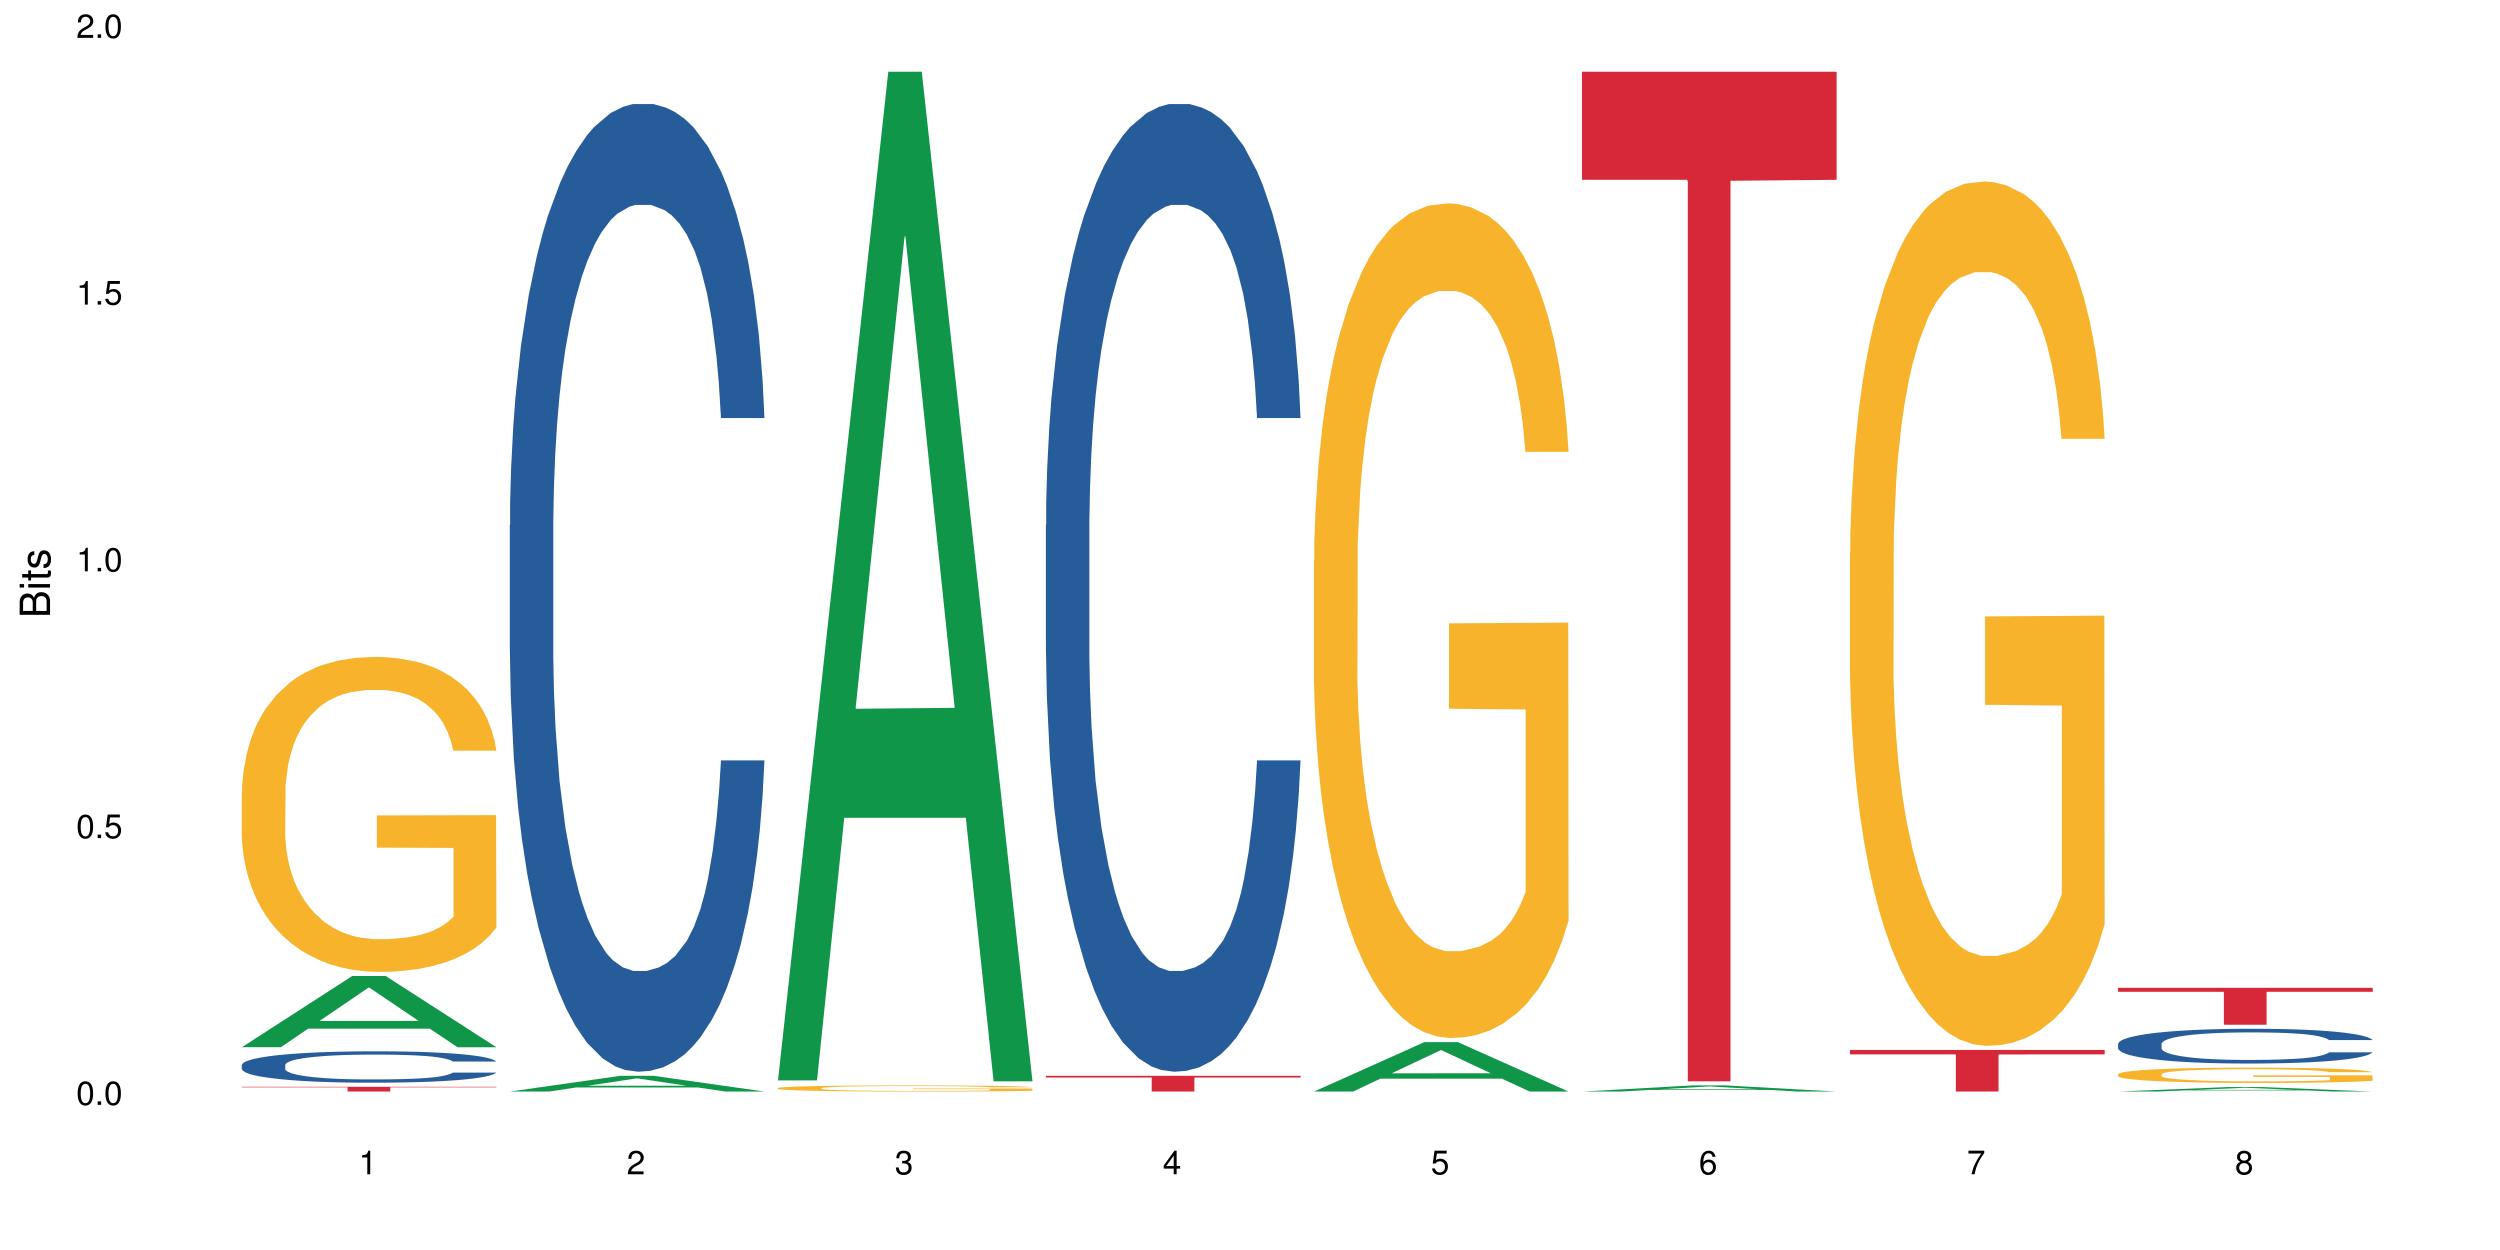 <?xml version="1.0" encoding="UTF-8"?>
<svg xmlns="http://www.w3.org/2000/svg" xmlns:xlink="http://www.w3.org/1999/xlink" width="720pt" height="360pt" viewBox="0 0 720 360" version="1.1">
<defs>
<g>
<symbol overflow="visible" id="glyph0-0">
<path style="stroke:none;" d=""/>
</symbol>
<symbol overflow="visible" id="glyph0-1">
<path style="stroke:none;" d="M 2.641 -6.797 C 2 -6.797 1.422 -6.531 1.078 -6.047 C 0.641 -5.453 0.406 -4.547 0.406 -3.297 C 0.406 -1 1.188 0.219 2.641 0.219 C 4.078 0.219 4.859 -1 4.859 -3.234 C 4.859 -4.562 4.656 -5.438 4.203 -6.047 C 3.844 -6.531 3.281 -6.797 2.641 -6.797 Z M 2.641 -6.047 C 3.547 -6.047 4 -5.125 4 -3.312 C 4 -1.375 3.562 -0.484 2.625 -0.484 C 1.734 -0.484 1.281 -1.422 1.281 -3.281 C 1.281 -5.141 1.734 -6.047 2.641 -6.047 Z M 2.641 -6.047 "/>
</symbol>
<symbol overflow="visible" id="glyph0-2">
<path style="stroke:none;" d="M 1.828 -1 L 0.828 -1 L 0.828 0 L 1.828 0 Z M 1.828 -1 "/>
</symbol>
<symbol overflow="visible" id="glyph0-3">
<path style="stroke:none;" d="M 4.562 -6.797 L 1.062 -6.797 L 0.547 -3.094 L 1.328 -3.094 C 1.719 -3.562 2.047 -3.734 2.578 -3.734 C 3.484 -3.734 4.062 -3.109 4.062 -2.094 C 4.062 -1.125 3.484 -0.531 2.578 -0.531 C 1.828 -0.531 1.375 -0.906 1.188 -1.672 L 0.328 -1.672 C 0.453 -1.109 0.547 -0.844 0.75 -0.594 C 1.125 -0.078 1.828 0.219 2.594 0.219 C 3.969 0.219 4.922 -0.781 4.922 -2.219 C 4.922 -3.562 4.031 -4.484 2.719 -4.484 C 2.25 -4.484 1.859 -4.359 1.469 -4.062 L 1.734 -5.969 L 4.562 -5.969 Z M 4.562 -6.797 "/>
</symbol>
<symbol overflow="visible" id="glyph0-4">
<path style="stroke:none;" d="M 2.484 -4.844 L 2.484 0 L 3.328 0 L 3.328 -6.797 L 2.766 -6.797 C 2.469 -5.75 2.281 -5.609 0.984 -5.453 L 0.984 -4.844 Z M 2.484 -4.844 "/>
</symbol>
<symbol overflow="visible" id="glyph0-5">
<path style="stroke:none;" d="M 4.859 -0.828 L 1.281 -0.828 C 1.359 -1.391 1.672 -1.75 2.5 -2.234 L 3.469 -2.75 C 4.406 -3.266 4.906 -3.969 4.906 -4.812 C 4.906 -5.375 4.672 -5.906 4.266 -6.266 C 3.859 -6.625 3.375 -6.797 2.719 -6.797 C 1.859 -6.797 1.219 -6.5 0.844 -5.922 C 0.609 -5.562 0.5 -5.125 0.484 -4.438 L 1.328 -4.438 C 1.359 -4.906 1.406 -5.188 1.531 -5.406 C 1.75 -5.812 2.188 -6.062 2.703 -6.062 C 3.469 -6.062 4.031 -5.516 4.031 -4.781 C 4.031 -4.25 3.719 -3.797 3.125 -3.438 L 2.234 -2.938 C 0.812 -2.141 0.406 -1.5 0.328 0 L 4.859 0 Z M 4.859 -0.828 "/>
</symbol>
<symbol overflow="visible" id="glyph0-6">
<path style="stroke:none;" d="M 2.125 -3.125 L 2.578 -3.125 C 3.516 -3.125 3.984 -2.703 3.984 -1.891 C 3.984 -1.031 3.469 -0.531 2.578 -0.531 C 1.656 -0.531 1.203 -0.984 1.156 -1.969 L 0.312 -1.969 C 0.344 -1.422 0.438 -1.078 0.609 -0.766 C 0.953 -0.109 1.625 0.219 2.547 0.219 C 3.953 0.219 4.859 -0.609 4.859 -1.906 C 4.859 -2.766 4.516 -3.25 3.703 -3.516 C 4.344 -3.766 4.656 -4.25 4.656 -4.938 C 4.656 -6.109 3.875 -6.797 2.578 -6.797 C 1.203 -6.797 0.484 -6.047 0.453 -4.609 L 1.297 -4.609 C 1.312 -5.016 1.344 -5.25 1.453 -5.453 C 1.641 -5.828 2.062 -6.062 2.594 -6.062 C 3.344 -6.062 3.797 -5.625 3.797 -4.906 C 3.797 -4.422 3.609 -4.141 3.25 -3.984 C 3.016 -3.891 2.719 -3.844 2.125 -3.844 Z M 2.125 -3.125 "/>
</symbol>
<symbol overflow="visible" id="glyph0-7">
<path style="stroke:none;" d="M 3.141 -1.625 L 3.141 0 L 3.984 0 L 3.984 -1.625 L 4.984 -1.625 L 4.984 -2.391 L 3.984 -2.391 L 3.984 -6.797 L 3.359 -6.797 L 0.266 -2.516 L 0.266 -1.625 Z M 3.141 -2.391 L 1 -2.391 L 3.141 -5.359 Z M 3.141 -2.391 "/>
</symbol>
<symbol overflow="visible" id="glyph0-8">
<path style="stroke:none;" d="M 4.781 -5.031 C 4.609 -6.141 3.891 -6.797 2.844 -6.797 C 2.094 -6.797 1.422 -6.438 1.031 -5.828 C 0.609 -5.172 0.406 -4.344 0.406 -3.094 C 0.406 -1.953 0.578 -1.234 0.984 -0.625 C 1.359 -0.078 1.953 0.219 2.703 0.219 C 3.984 0.219 4.922 -0.734 4.922 -2.078 C 4.922 -3.344 4.062 -4.234 2.844 -4.234 C 2.172 -4.234 1.641 -3.969 1.281 -3.469 C 1.281 -5.125 1.828 -6.047 2.797 -6.047 C 3.391 -6.047 3.797 -5.672 3.938 -5.031 Z M 2.734 -3.484 C 3.547 -3.484 4.062 -2.922 4.062 -2 C 4.062 -1.156 3.484 -0.531 2.703 -0.531 C 1.922 -0.531 1.328 -1.188 1.328 -2.047 C 1.328 -2.891 1.906 -3.484 2.734 -3.484 Z M 2.734 -3.484 "/>
</symbol>
<symbol overflow="visible" id="glyph0-9">
<path style="stroke:none;" d="M 4.984 -6.797 L 0.438 -6.797 L 0.438 -5.969 L 4.109 -5.969 C 2.5 -3.656 1.828 -2.234 1.328 0 L 2.219 0 C 2.594 -2.172 3.453 -4.047 4.984 -6.094 Z M 4.984 -6.797 "/>
</symbol>
<symbol overflow="visible" id="glyph0-10">
<path style="stroke:none;" d="M 3.75 -3.578 C 4.453 -4 4.688 -4.344 4.688 -4.984 C 4.688 -6.047 3.844 -6.797 2.641 -6.797 C 1.438 -6.797 0.594 -6.047 0.594 -4.984 C 0.594 -4.359 0.828 -4.016 1.516 -3.578 C 0.734 -3.203 0.359 -2.641 0.359 -1.891 C 0.359 -0.641 1.297 0.219 2.641 0.219 C 3.984 0.219 4.922 -0.641 4.922 -1.875 C 4.922 -2.641 4.531 -3.203 3.75 -3.578 Z M 2.641 -6.047 C 3.359 -6.047 3.812 -5.625 3.812 -4.969 C 3.812 -4.344 3.344 -3.922 2.641 -3.922 C 1.922 -3.922 1.453 -4.344 1.453 -4.984 C 1.453 -5.625 1.922 -6.047 2.641 -6.047 Z M 2.641 -3.203 C 3.484 -3.203 4.062 -2.672 4.062 -1.875 C 4.062 -1.062 3.484 -0.531 2.625 -0.531 C 1.797 -0.531 1.219 -1.078 1.219 -1.875 C 1.219 -2.672 1.797 -3.203 2.641 -3.203 Z M 2.641 -3.203 "/>
</symbol>
<symbol overflow="visible" id="glyph1-0">
<path style="stroke:none;" d=""/>
</symbol>
<symbol overflow="visible" id="glyph1-1">
<path style="stroke:none;" d="M 0 -0.953 L 0 -4.891 C 0 -5.719 -0.234 -6.344 -0.734 -6.797 C -1.188 -7.234 -1.812 -7.469 -2.5 -7.469 C -3.547 -7.469 -4.188 -7 -4.625 -5.875 C -4.984 -6.672 -5.641 -7.094 -6.531 -7.094 C -7.156 -7.094 -7.734 -6.859 -8.141 -6.391 C -8.562 -5.938 -8.75 -5.344 -8.75 -4.5 L -8.75 -0.953 Z M -4.984 -2.062 L -7.766 -2.062 L -7.766 -4.219 C -7.766 -4.844 -7.688 -5.203 -7.453 -5.5 C -7.219 -5.812 -6.859 -5.969 -6.375 -5.969 C -5.906 -5.969 -5.531 -5.812 -5.297 -5.5 C -5.062 -5.203 -4.984 -4.844 -4.984 -4.219 Z M -0.984 -2.062 L -4 -2.062 L -4 -4.781 C -4 -5.328 -3.859 -5.688 -3.578 -5.953 C -3.297 -6.219 -2.922 -6.359 -2.484 -6.359 C -2.062 -6.359 -1.688 -6.219 -1.406 -5.953 C -1.109 -5.688 -0.984 -5.328 -0.984 -4.781 Z M -0.984 -2.062 "/>
</symbol>
<symbol overflow="visible" id="glyph1-2">
<path style="stroke:none;" d="M -6.281 -1.797 L -6.281 -0.797 L 0 -0.797 L 0 -1.797 Z M -8.75 -1.797 L -8.75 -0.797 L -7.484 -0.797 L -7.484 -1.797 Z M -8.75 -1.797 "/>
</symbol>
<symbol overflow="visible" id="glyph1-3">
<path style="stroke:none;" d="M -6.281 -3.047 L -6.281 -2.016 L -8.016 -2.016 L -8.016 -1.016 L -6.281 -1.016 L -6.281 -0.172 L -5.469 -0.172 L -5.469 -1.016 L -0.719 -1.016 C -0.078 -1.016 0.281 -1.453 0.281 -2.234 C 0.281 -2.469 0.25 -2.719 0.188 -3.047 L -0.641 -3.047 C -0.609 -2.922 -0.594 -2.766 -0.594 -2.562 C -0.594 -2.141 -0.719 -2.016 -1.156 -2.016 L -5.469 -2.016 L -5.469 -3.047 Z M -6.281 -3.047 "/>
</symbol>
<symbol overflow="visible" id="glyph1-4">
<path style="stroke:none;" d="M -4.531 -5.25 C -5.766 -5.25 -6.469 -4.422 -6.469 -2.969 C -6.469 -1.516 -5.719 -0.562 -4.547 -0.562 C -3.562 -0.562 -3.094 -1.062 -2.734 -2.562 L -2.516 -3.484 C -2.344 -4.188 -2.094 -4.469 -1.625 -4.469 C -1.047 -4.469 -0.641 -3.875 -0.641 -3 C -0.641 -2.453 -0.797 -2 -1.062 -1.75 C -1.25 -1.594 -1.422 -1.531 -1.875 -1.469 L -1.875 -0.406 C -0.422 -0.453 0.281 -1.266 0.281 -2.922 C 0.281 -4.5 -0.5 -5.516 -1.719 -5.516 C -2.656 -5.516 -3.172 -4.984 -3.469 -3.734 L -3.703 -2.766 C -3.891 -1.953 -4.156 -1.609 -4.594 -1.609 C -5.172 -1.609 -5.547 -2.125 -5.547 -2.938 C -5.547 -3.75 -5.203 -4.172 -4.531 -4.203 Z M -4.531 -5.25 "/>
</symbol>
</g>
</defs>
<g id="surface79918">
<rect x="0" y="0" width="720" height="360" style="fill:rgb(100%,100%,100%);fill-opacity:1;stroke:none;"/>
<path style=" stroke:none;fill-rule:nonzero;fill:rgb(6.275%,58.824%,28.235%);fill-opacity:1;" d="M 69.629 301.59 L 69.707 301.57 L 101.441 281.09 L 111.078 281.09 L 142.965 301.605 L 131.762 301.605 L 123.77 296.25 L 88.746 296.25 L 80.91 301.59 L 69.629 301.59 L 92.117 294.035 L 120.559 294.016 L 106.375 284.441 L 106.219 284.422 L 106.062 284.48 L 92.039 294.016 L 92.117 294.035 Z M 69.629 301.59 "/>
<path style=" stroke:none;fill-rule:nonzero;fill:rgb(14.51%,36.078%,60%);fill-opacity:1;" d="M 69.629 306.715 L 69.719 306.707 L 69.719 306.512 L 69.988 306.195 L 70.613 305.801 L 71.238 305.527 L 72.848 305.039 L 75.086 304.57 L 77.41 304.207 L 79.109 303.992 L 80.629 303.828 L 84.117 303.52 L 86.355 303.363 L 88.77 303.223 L 91.719 303.082 L 93.867 303 L 98.695 302.871 L 102.273 302.812 L 105.047 302.785 L 111.039 302.785 L 114.613 302.82 L 117.207 302.859 L 120.07 302.926 L 122.484 303 L 126.688 303.184 L 130.445 303.414 L 132.145 303.547 L 134.828 303.801 L 136.883 304.051 L 138.316 304.266 L 139.926 304.57 L 141.355 304.941 L 142.43 305.363 L 142.965 305.719 L 130.445 305.719 L 129.82 305.387 L 129.102 305.133 L 127.762 304.793 L 126.422 304.555 L 124.543 304.312 L 122.844 304.156 L 120.516 304 L 118.461 303.902 L 116.312 303.828 L 114.258 303.777 L 110.32 303.727 L 105.762 303.727 L 104.062 303.746 L 100.574 303.809 L 98.695 303.867 L 96.012 303.984 L 94.133 304.09 L 91.898 304.258 L 90.379 304.398 L 88.5 304.609 L 87.16 304.801 L 85.637 305.074 L 84.742 305.281 L 83.938 305.512 L 83.223 305.785 L 82.688 306.074 L 82.328 306.379 L 82.148 306.676 L 82.148 307.953 L 82.328 308.25 L 82.777 308.598 L 83.938 309.102 L 85.637 309.539 L 87.605 309.887 L 89.484 310.133 L 90.559 310.25 L 91.988 310.383 L 94.223 310.547 L 97.445 310.711 L 99.32 310.777 L 102.184 310.844 L 105.137 310.875 L 109.07 310.875 L 112.559 310.844 L 114.883 310.801 L 117.297 310.738 L 120.605 310.598 L 122.664 310.465 L 124.453 310.309 L 125.793 310.152 L 126.688 310.02 L 128.031 309.762 L 129.102 309.48 L 129.906 309.191 L 130.445 308.914 L 142.965 308.914 L 142.43 309.242 L 141.625 309.562 L 140.82 309.805 L 139.566 310.094 L 138.137 310.348 L 136.078 310.637 L 134.379 310.828 L 132.145 311.035 L 130.086 311.191 L 127.852 311.332 L 124.543 311.496 L 122.395 311.578 L 120.07 311.652 L 117.297 311.719 L 113.809 311.777 L 110.055 311.809 L 106.566 311.816 L 102.809 311.801 L 100.035 311.77 L 96.371 311.695 L 91.809 311.547 L 88.5 311.391 L 85.906 311.23 L 83.672 311.066 L 81.168 310.844 L 77.945 310.48 L 75.98 310.199 L 74.637 309.969 L 73.117 309.648 L 72.043 309.359 L 70.793 308.895 L 69.898 308.309 L 69.629 307.855 Z M 69.629 306.715 "/>
<path style=" stroke:none;fill-rule:nonzero;fill:rgb(96.863%,70.196%,16.863%);fill-opacity:1;" d="M 69.629 228.047 L 69.719 227.965 L 69.719 226.309 L 70.078 222.578 L 70.973 217.441 L 72.133 213.219 L 73.387 209.902 L 74.191 208.164 L 75.531 205.68 L 76.695 203.855 L 79.645 200.129 L 83.402 196.648 L 85.461 195.156 L 87.785 193.75 L 91.094 192.176 L 92.613 191.594 L 97.266 190.27 L 102.543 189.441 L 108.355 189.191 L 111.039 189.273 L 114.703 189.605 L 119.711 190.516 L 122.574 191.348 L 124.809 192.176 L 127.137 193.25 L 129.996 194.906 L 132.68 196.898 L 134.828 198.887 L 136.973 201.371 L 138.762 204.02 L 140.281 206.922 L 141.625 210.402 L 142.43 213.301 L 142.965 216.199 L 130.535 216.199 L 129.82 213.301 L 129.016 211.062 L 127.672 208.328 L 126.332 206.34 L 124.988 204.766 L 122.484 202.613 L 120.34 201.289 L 117.656 200.129 L 115.062 199.383 L 112.109 198.887 L 110.32 198.719 L 105.582 198.719 L 101.289 199.301 L 98.785 199.961 L 96.996 200.625 L 94.492 201.867 L 92.973 202.863 L 92.078 203.523 L 89.395 206.094 L 87.605 208.414 L 86.621 209.988 L 85.371 212.473 L 84.477 214.707 L 83.492 218.023 L 82.953 220.508 L 82.238 226.141 L 82.148 241.055 L 82.418 244.203 L 82.953 247.598 L 83.672 250.582 L 84.742 253.73 L 85.816 256.133 L 87.695 259.363 L 89.305 261.516 L 90.559 262.926 L 92.973 265.164 L 93.957 265.906 L 96.281 267.398 L 98.695 268.559 L 101.648 269.555 L 103.883 270.051 L 107.461 270.465 L 112.02 270.465 L 117.387 269.969 L 120.785 269.305 L 123.109 268.641 L 124.633 268.062 L 126.508 267.152 L 127.852 266.324 L 129.102 265.41 L 130.625 264.004 L 130.625 244.203 L 108.535 244.121 L 108.535 234.84 L 142.875 234.758 L 142.965 267.152 L 141.086 269.387 L 138.762 271.543 L 136.527 273.199 L 134.199 274.605 L 130.891 276.18 L 128.207 277.176 L 124.094 278.336 L 120.34 279.082 L 116.402 279.578 L 112.914 279.828 L 108.801 279.91 L 105.137 279.742 L 101.199 279.246 L 98.07 278.582 L 95.207 277.754 L 92.344 276.68 L 88.77 274.938 L 86.441 273.531 L 84.027 271.789 L 81.613 269.719 L 79.469 267.48 L 78.035 265.742 L 76.605 263.754 L 75.086 261.27 L 73.652 258.453 L 72.582 255.883 L 71.598 252.984 L 70.883 250.25 L 70.164 246.523 L 69.809 243.539 L 69.629 240.973 Z M 69.629 228.047 "/>
<path style=" stroke:none;fill-rule:nonzero;fill:rgb(83.922%,15.686%,22.353%);fill-opacity:1;" d="M 69.629 312.996 L 142.965 312.996 L 142.965 313.145 L 112.402 313.145 L 112.402 314.371 L 100.105 314.371 L 100.105 313.148 L 99.926 313.145 L 69.629 313.145 Z M 69.629 312.996 "/>
<path style=" stroke:none;fill-rule:nonzero;fill:rgb(6.275%,58.824%,28.235%);fill-opacity:1;" d="M 146.824 314.367 L 146.902 314.363 L 178.637 309.84 L 188.273 309.84 L 220.16 314.371 L 208.957 314.371 L 200.965 313.188 L 165.941 313.188 L 158.109 314.367 L 146.824 314.367 L 169.312 312.699 L 197.754 312.695 L 183.57 310.578 L 183.414 310.574 L 183.258 310.586 L 169.234 312.695 L 169.312 312.699 Z M 146.824 314.367 "/>
<path style=" stroke:none;fill-rule:nonzero;fill:rgb(14.51%,36.078%,60%);fill-opacity:1;" d="M 146.824 151.234 L 146.914 150.98 L 146.914 144.867 L 147.184 135.188 L 147.809 122.961 L 148.434 114.555 L 150.043 99.523 L 152.281 85.004 L 154.605 73.797 L 156.305 67.172 L 157.824 62.078 L 161.312 52.652 L 163.551 47.812 L 165.965 43.48 L 168.914 39.152 L 171.062 36.605 L 175.891 32.527 L 179.469 30.746 L 182.242 29.98 L 188.234 29.98 L 191.812 31 L 194.406 32.273 L 197.266 34.312 L 199.68 36.605 L 203.883 42.207 L 207.641 49.34 L 209.34 53.418 L 212.023 61.312 L 214.078 68.957 L 215.512 75.578 L 217.121 85.004 L 218.551 96.465 L 219.625 109.457 L 220.16 120.41 L 207.641 120.41 L 207.016 110.223 L 206.301 102.324 L 204.957 91.883 L 203.617 84.496 L 201.738 77.105 L 200.039 72.266 L 197.715 67.426 L 195.656 64.371 L 193.512 62.078 L 191.453 60.551 L 187.52 59.02 L 182.957 59.02 L 181.258 59.531 L 177.77 61.566 L 175.891 63.352 L 173.207 66.918 L 171.332 70.23 L 169.094 75.324 L 167.574 79.656 L 165.695 86.277 L 164.355 92.137 L 162.836 100.543 L 161.941 106.91 L 161.137 114.043 L 160.418 122.449 L 159.883 131.363 L 159.523 140.789 L 159.348 149.961 L 159.348 189.445 L 159.523 198.613 L 159.973 209.312 L 161.137 224.852 L 162.836 238.352 L 164.801 249.051 L 166.68 256.695 L 167.754 260.262 L 169.184 264.336 L 171.418 269.43 L 174.641 274.523 L 176.516 276.562 L 179.379 278.602 L 182.332 279.621 L 186.266 279.621 L 189.754 278.602 L 192.078 277.328 L 194.492 275.289 L 197.805 270.957 L 199.859 266.883 L 201.648 262.043 L 202.988 257.203 L 203.883 253.129 L 205.227 245.23 L 206.301 236.57 L 207.105 227.652 L 207.641 218.992 L 220.16 218.992 L 219.625 229.184 L 218.82 239.117 L 218.016 246.504 L 216.762 255.422 L 215.332 263.316 L 213.273 272.234 L 211.574 278.09 L 209.34 284.461 L 207.281 289.301 L 205.047 293.629 L 201.738 298.727 L 199.59 301.273 L 197.266 303.566 L 194.492 305.602 L 191.004 307.387 L 187.25 308.406 L 183.762 308.66 L 180.004 308.148 L 177.234 307.133 L 173.566 304.84 L 169.004 300.254 L 165.695 295.414 L 163.102 290.574 L 160.867 285.48 L 158.363 278.602 L 155.145 267.391 L 153.176 258.73 L 151.832 251.598 L 150.312 241.664 L 149.238 232.75 L 147.988 218.484 L 147.094 200.398 L 146.824 186.387 Z M 146.824 151.234 "/>
<path style=" stroke:none;fill-rule:nonzero;fill:rgb(6.275%,58.824%,28.235%);fill-opacity:1;" d="M 224.02 311.148 L 224.098 310.875 L 255.832 20.664 L 265.469 20.664 L 297.355 311.422 L 286.152 311.422 L 278.16 235.523 L 243.141 235.523 L 235.305 311.148 L 224.02 311.148 L 246.508 204.129 L 274.949 203.855 L 260.77 68.168 L 260.609 67.895 L 260.453 68.715 L 246.43 203.855 L 246.508 204.129 Z M 224.02 311.148 "/>
<path style=" stroke:none;fill-rule:nonzero;fill:rgb(96.863%,70.196%,16.863%);fill-opacity:1;" d="M 224.02 313.359 L 224.109 313.359 L 224.109 313.324 L 224.469 313.254 L 225.363 313.152 L 226.523 313.07 L 227.777 313.004 L 228.582 312.973 L 229.926 312.922 L 231.086 312.887 L 234.039 312.816 L 237.793 312.746 L 239.852 312.719 L 242.176 312.691 L 245.484 312.66 L 247.004 312.648 L 251.656 312.621 L 256.934 312.605 L 262.746 312.602 L 265.43 312.602 L 269.098 312.609 L 274.105 312.629 L 276.965 312.645 L 279.203 312.66 L 281.527 312.68 L 284.391 312.711 L 287.074 312.75 L 289.219 312.789 L 291.367 312.84 L 293.152 312.891 L 294.676 312.945 L 296.016 313.016 L 296.82 313.07 L 297.355 313.129 L 284.926 313.129 L 284.211 313.07 L 283.406 313.027 L 282.062 312.973 L 280.723 312.938 L 279.383 312.906 L 276.875 312.863 L 274.73 312.836 L 272.047 312.816 L 269.453 312.801 L 266.504 312.789 L 259.973 312.789 L 255.68 312.797 L 253.176 312.812 L 251.387 312.824 L 248.883 312.848 L 247.363 312.867 L 243.785 312.93 L 241.996 312.977 L 241.016 313.008 L 239.762 313.055 L 238.867 313.098 L 237.883 313.164 L 237.348 313.211 L 236.633 313.32 L 236.543 313.613 L 236.809 313.676 L 237.348 313.742 L 238.062 313.797 L 239.137 313.859 L 240.207 313.906 L 242.086 313.969 L 243.695 314.012 L 244.949 314.039 L 247.363 314.082 L 248.348 314.098 L 250.672 314.125 L 253.086 314.148 L 256.039 314.168 L 258.273 314.18 L 261.852 314.188 L 266.414 314.188 L 271.777 314.176 L 275.176 314.164 L 277.504 314.152 L 279.023 314.141 L 280.902 314.121 L 282.242 314.105 L 283.496 314.086 L 285.016 314.059 L 285.016 313.676 L 262.926 313.672 L 262.926 313.492 L 297.27 313.488 L 297.355 314.121 L 295.48 314.164 L 293.152 314.207 L 290.918 314.238 L 288.594 314.266 L 285.285 314.297 L 282.602 314.316 L 278.488 314.34 L 274.73 314.355 L 270.797 314.363 L 267.309 314.367 L 263.195 314.371 L 259.527 314.367 L 255.59 314.359 L 252.461 314.344 L 249.598 314.328 L 246.738 314.309 L 243.16 314.273 L 240.836 314.246 L 238.422 314.211 L 236.004 314.172 L 233.859 314.129 L 232.43 314.094 L 230.996 314.055 L 229.477 314.008 L 228.047 313.953 L 226.973 313.902 L 225.988 313.844 L 225.273 313.793 L 224.559 313.719 L 224.199 313.66 L 224.02 313.609 Z M 224.02 313.359 "/>
<path style=" stroke:none;fill-rule:nonzero;fill:rgb(14.51%,36.078%,60%);fill-opacity:1;" d="M 301.219 151.234 L 301.305 150.98 L 301.305 144.867 L 301.574 135.188 L 302.199 122.961 L 302.828 114.555 L 304.438 99.523 L 306.672 85.004 L 308.996 73.797 L 310.695 67.172 L 312.219 62.078 L 315.707 52.652 L 317.941 47.812 L 320.355 43.48 L 323.309 39.152 L 325.453 36.605 L 330.285 32.527 L 333.859 30.746 L 336.633 29.98 L 342.625 29.98 L 346.203 31 L 348.797 32.273 L 351.656 34.312 L 354.074 36.605 L 358.277 42.207 L 362.031 49.34 L 363.73 53.418 L 366.414 61.312 L 368.473 68.957 L 369.902 75.578 L 371.512 85.004 L 372.945 96.465 L 374.016 109.457 L 374.555 120.41 L 362.031 120.41 L 361.406 110.223 L 360.691 102.324 L 359.348 91.883 L 358.008 84.496 L 356.129 77.105 L 354.43 72.266 L 352.105 67.426 L 350.047 64.371 L 347.902 62.078 L 345.844 60.551 L 341.91 59.02 L 337.348 59.02 L 335.648 59.531 L 332.16 61.566 L 330.285 63.352 L 327.602 66.918 L 325.723 70.23 L 323.484 75.324 L 321.965 79.656 L 320.086 86.277 L 318.746 92.137 L 317.227 100.543 L 316.332 106.91 L 315.527 114.043 L 314.812 122.449 L 314.273 131.363 L 313.918 140.789 L 313.738 149.961 L 313.738 189.445 L 313.918 198.613 L 314.363 209.312 L 315.527 224.852 L 317.227 238.352 L 319.195 249.051 L 321.07 256.695 L 322.145 260.262 L 323.574 264.336 L 325.812 269.43 L 329.031 274.523 L 330.91 276.562 L 333.77 278.602 L 336.723 279.621 L 340.656 279.621 L 344.145 278.602 L 346.473 277.328 L 348.887 275.289 L 352.195 270.957 L 354.25 266.883 L 356.039 262.043 L 357.383 257.203 L 358.277 253.129 L 359.617 245.23 L 360.691 236.57 L 361.496 227.652 L 362.031 218.992 L 374.555 218.992 L 374.016 229.184 L 373.211 239.117 L 372.406 246.504 L 371.156 255.422 L 369.723 263.316 L 367.668 272.234 L 365.969 278.09 L 363.73 284.461 L 361.676 289.301 L 359.438 293.629 L 356.129 298.727 L 353.984 301.273 L 351.656 303.566 L 348.887 305.602 L 345.398 307.387 L 341.641 308.406 L 338.152 308.66 L 334.398 308.148 L 331.625 307.133 L 327.957 304.84 L 323.398 300.254 L 320.086 295.414 L 317.496 290.574 L 315.258 285.48 L 312.754 278.602 L 309.535 267.391 L 307.566 258.73 L 306.227 251.598 L 304.707 241.664 L 303.633 232.75 L 302.379 218.484 L 301.484 200.398 L 301.219 186.387 Z M 301.219 151.234 "/>
<path style=" stroke:none;fill-rule:nonzero;fill:rgb(83.922%,15.686%,22.353%);fill-opacity:1;" d="M 301.219 309.84 L 374.555 309.84 L 374.555 310.324 L 343.988 310.328 L 343.988 314.371 L 331.691 314.371 L 331.691 310.332 L 331.516 310.324 L 301.219 310.324 Z M 301.219 309.84 "/>
<path style=" stroke:none;fill-rule:nonzero;fill:rgb(6.275%,58.824%,28.235%);fill-opacity:1;" d="M 378.414 314.355 L 378.492 314.344 L 410.223 300.133 L 419.859 300.133 L 451.75 314.371 L 440.547 314.371 L 432.555 310.652 L 397.531 310.652 L 389.695 314.355 L 378.414 314.355 L 400.898 309.117 L 429.34 309.102 L 415.16 302.457 L 415.004 302.445 L 414.848 302.484 L 400.82 309.102 L 400.898 309.117 Z M 378.414 314.355 "/>
<path style=" stroke:none;fill-rule:nonzero;fill:rgb(96.863%,70.196%,16.863%);fill-opacity:1;" d="M 378.414 161.523 L 378.504 161.305 L 378.504 156.914 L 378.859 147.035 L 379.754 133.422 L 380.918 122.227 L 382.168 113.445 L 382.973 108.836 L 384.316 102.25 L 385.477 97.418 L 388.43 87.539 L 392.188 78.32 L 394.242 74.367 L 396.566 70.637 L 399.879 66.465 L 401.398 64.926 L 406.047 61.414 L 411.324 59.219 L 417.137 58.562 L 419.82 58.781 L 423.488 59.66 L 428.496 62.074 L 431.359 64.27 L 433.594 66.465 L 435.918 69.316 L 438.781 73.711 L 441.465 78.977 L 443.609 84.246 L 445.758 90.832 L 447.547 97.859 L 449.066 105.543 L 450.406 114.762 L 451.211 122.445 L 451.75 130.129 L 439.316 130.129 L 438.602 122.445 L 437.797 116.52 L 436.457 109.273 L 435.113 104.004 L 433.773 99.832 L 431.27 94.125 L 429.121 90.613 L 426.438 87.539 L 423.848 85.562 L 420.895 84.246 L 419.105 83.809 L 414.367 83.809 L 410.074 85.344 L 407.57 87.102 L 405.781 88.855 L 403.277 92.148 L 401.754 94.785 L 400.859 96.539 L 398.18 103.348 L 396.391 109.492 L 395.406 113.664 L 394.152 120.25 L 393.258 126.18 L 392.277 134.961 L 391.738 141.547 L 391.023 156.473 L 390.934 195.988 L 391.203 204.332 L 391.738 213.332 L 392.453 221.234 L 393.527 229.578 L 394.602 235.945 L 396.48 244.508 L 398.09 250.215 L 399.34 253.945 L 401.754 259.875 L 402.738 261.852 L 405.066 265.801 L 407.48 268.875 L 410.43 271.508 L 412.668 272.828 L 416.242 273.926 L 420.805 273.926 L 426.172 272.605 L 429.57 270.852 L 431.895 269.094 L 433.414 267.559 L 435.293 265.145 L 436.637 262.949 L 437.887 260.531 L 439.406 256.801 L 439.406 204.332 L 417.316 204.113 L 417.316 179.523 L 451.66 179.305 L 451.75 265.145 L 449.871 271.07 L 447.547 276.777 L 445.309 281.168 L 442.984 284.902 L 439.676 289.07 L 436.992 291.707 L 432.879 294.781 L 429.121 296.758 L 425.188 298.074 L 421.699 298.73 L 417.586 298.953 L 413.918 298.512 L 409.984 297.195 L 406.852 295.438 L 403.992 293.242 L 401.129 290.391 L 397.551 285.777 L 395.227 282.047 L 392.812 277.438 L 390.398 271.949 L 388.25 266.02 L 386.82 261.41 L 385.391 256.141 L 383.867 249.555 L 382.438 242.094 L 381.363 235.285 L 380.379 227.602 L 379.664 220.359 L 378.949 210.48 L 378.594 202.574 L 378.414 195.77 Z M 378.414 161.523 "/>
<path style=" stroke:none;fill-rule:nonzero;fill:rgb(6.275%,58.824%,28.235%);fill-opacity:1;" d="M 455.609 314.367 L 455.688 314.367 L 487.418 312.602 L 497.055 312.602 L 528.945 314.371 L 517.742 314.371 L 509.75 313.91 L 474.727 313.91 L 466.891 314.367 L 455.609 314.367 L 478.094 313.719 L 506.535 313.715 L 492.355 312.891 L 492.199 312.891 L 492.043 312.895 L 478.016 313.715 L 478.094 313.719 Z M 455.609 314.367 "/>
<path style=" stroke:none;fill-rule:nonzero;fill:rgb(83.922%,15.686%,22.353%);fill-opacity:1;" d="M 455.609 20.664 L 528.945 20.664 L 528.945 51.785 L 498.383 52.059 L 498.383 311.422 L 486.086 311.422 L 486.086 52.332 L 485.906 51.785 L 455.609 51.785 Z M 455.609 20.664 "/>
<path style=" stroke:none;fill-rule:nonzero;fill:rgb(96.863%,70.196%,16.863%);fill-opacity:1;" d="M 532.805 158.883 L 532.895 158.656 L 532.895 154.109 L 533.254 143.879 L 534.145 129.781 L 535.309 118.188 L 536.562 109.094 L 537.367 104.316 L 538.707 97.496 L 539.871 92.496 L 542.82 82.266 L 546.578 72.715 L 548.637 68.625 L 550.961 64.758 L 554.27 60.438 L 555.789 58.848 L 560.441 55.211 L 565.715 52.938 L 571.531 52.254 L 574.215 52.48 L 577.879 53.391 L 582.887 55.891 L 585.75 58.164 L 587.984 60.438 L 590.312 63.395 L 593.172 67.941 L 595.855 73.398 L 598.004 78.855 L 600.148 85.676 L 601.938 92.949 L 603.457 100.906 L 604.801 110.457 L 605.605 118.414 L 606.141 126.371 L 593.711 126.371 L 592.996 118.414 L 592.188 112.273 L 590.848 104.773 L 589.508 99.316 L 588.164 94.996 L 585.66 89.086 L 583.516 85.449 L 580.832 82.266 L 578.238 80.219 L 575.285 78.855 L 573.496 78.398 L 568.758 78.398 L 564.465 79.992 L 561.961 81.809 L 560.172 83.629 L 557.668 87.039 L 556.148 89.766 L 555.254 91.586 L 552.57 98.633 L 550.781 105 L 549.797 109.32 L 548.547 116.141 L 547.652 122.277 L 546.668 131.371 L 546.129 138.195 L 545.414 153.652 L 545.324 194.578 L 545.594 203.215 L 546.129 212.539 L 546.848 220.723 L 547.918 229.363 L 548.992 235.957 L 550.871 244.82 L 552.48 250.734 L 553.734 254.598 L 556.148 260.738 L 557.133 262.781 L 559.457 266.875 L 561.871 270.059 L 564.824 272.785 L 567.059 274.152 L 570.637 275.289 L 575.195 275.289 L 580.562 273.922 L 583.961 272.105 L 586.285 270.285 L 587.809 268.695 L 589.684 266.195 L 591.027 263.922 L 592.277 261.418 L 593.801 257.555 L 593.801 203.215 L 571.707 202.988 L 571.707 177.527 L 606.051 177.297 L 606.141 266.195 L 604.262 272.332 L 601.938 278.242 L 599.703 282.789 L 597.375 286.656 L 594.066 290.977 L 591.383 293.703 L 587.27 296.887 L 583.516 298.934 L 579.578 300.297 L 576.09 300.977 L 571.977 301.207 L 568.309 300.75 L 564.375 299.387 L 561.246 297.566 L 558.383 295.293 L 555.52 292.34 L 551.945 287.566 L 549.617 283.699 L 547.203 278.926 L 544.789 273.242 L 542.645 267.102 L 541.211 262.328 L 539.781 256.871 L 538.262 250.051 L 536.828 242.32 L 535.758 235.273 L 534.773 227.316 L 534.059 219.812 L 533.34 209.582 L 532.984 201.398 L 532.805 194.352 Z M 532.805 158.883 "/>
<path style=" stroke:none;fill-rule:nonzero;fill:rgb(83.922%,15.686%,22.353%);fill-opacity:1;" d="M 532.805 302.387 L 606.141 302.387 L 606.141 303.668 L 575.578 303.68 L 575.578 314.371 L 563.281 314.371 L 563.281 303.691 L 563.102 303.668 L 532.805 303.668 Z M 532.805 302.387 "/>
<path style=" stroke:none;fill-rule:nonzero;fill:rgb(6.275%,58.824%,28.235%);fill-opacity:1;" d="M 610 314.371 L 610.078 314.367 L 641.812 313.066 L 651.449 313.066 L 683.336 314.371 L 672.133 314.371 L 664.141 314.031 L 629.117 314.031 L 621.285 314.371 L 610 314.371 L 632.488 313.891 L 660.93 313.887 L 646.746 313.277 L 646.59 313.277 L 646.434 313.281 L 632.41 313.887 L 632.488 313.891 Z M 610 314.371 "/>
<path style=" stroke:none;fill-rule:nonzero;fill:rgb(14.51%,36.078%,60%);fill-opacity:1;" d="M 610 300.648 L 610.09 300.637 L 610.09 300.418 L 610.359 300.07 L 610.984 299.633 L 611.609 299.332 L 613.219 298.793 L 615.457 298.27 L 617.781 297.867 L 619.48 297.629 L 621 297.449 L 624.488 297.109 L 626.727 296.938 L 629.141 296.781 L 632.09 296.625 L 634.238 296.535 L 639.066 296.387 L 642.645 296.324 L 645.418 296.297 L 651.41 296.297 L 654.988 296.332 L 657.578 296.379 L 660.441 296.453 L 662.855 296.535 L 667.059 296.734 L 670.816 296.992 L 672.516 297.137 L 675.199 297.422 L 677.254 297.695 L 678.688 297.934 L 680.297 298.27 L 681.727 298.684 L 682.801 299.148 L 683.336 299.543 L 670.816 299.543 L 670.191 299.176 L 669.477 298.891 L 668.133 298.516 L 666.793 298.254 L 664.914 297.988 L 663.215 297.812 L 660.891 297.641 L 658.832 297.531 L 656.688 297.449 L 654.629 297.395 L 650.695 297.34 L 646.133 297.34 L 644.434 297.355 L 640.945 297.43 L 639.066 297.492 L 636.383 297.621 L 634.508 297.742 L 632.27 297.922 L 630.75 298.078 L 628.871 298.316 L 627.531 298.527 L 626.008 298.828 L 625.117 299.055 L 624.309 299.312 L 623.594 299.613 L 623.059 299.934 L 622.699 300.273 L 622.523 300.602 L 622.523 302.02 L 622.699 302.348 L 623.148 302.73 L 624.309 303.289 L 626.008 303.773 L 627.977 304.156 L 629.855 304.43 L 630.93 304.559 L 632.359 304.707 L 634.594 304.887 L 637.816 305.07 L 639.691 305.145 L 642.555 305.219 L 645.508 305.254 L 649.441 305.254 L 652.93 305.219 L 655.254 305.172 L 657.668 305.098 L 660.977 304.945 L 663.035 304.797 L 664.824 304.625 L 666.164 304.449 L 667.059 304.305 L 668.402 304.02 L 669.477 303.711 L 670.281 303.391 L 670.816 303.078 L 683.336 303.078 L 682.801 303.445 L 681.996 303.801 L 681.191 304.066 L 679.938 304.387 L 678.508 304.668 L 676.449 304.988 L 674.75 305.199 L 672.516 305.43 L 670.457 305.602 L 668.223 305.758 L 664.914 305.941 L 662.766 306.031 L 660.441 306.113 L 657.668 306.188 L 654.18 306.25 L 650.426 306.289 L 646.938 306.297 L 643.18 306.277 L 640.41 306.242 L 636.742 306.16 L 632.18 305.996 L 628.871 305.82 L 626.277 305.648 L 624.043 305.465 L 621.539 305.219 L 618.316 304.816 L 616.352 304.504 L 615.008 304.25 L 613.488 303.891 L 612.414 303.57 L 611.164 303.059 L 610.27 302.41 L 610 301.91 Z M 610 300.648 "/>
<path style=" stroke:none;fill-rule:nonzero;fill:rgb(96.863%,70.196%,16.863%);fill-opacity:1;" d="M 610 309.363 L 610.09 309.359 L 610.09 309.281 L 610.449 309.098 L 611.344 308.848 L 612.504 308.645 L 613.758 308.484 L 614.562 308.398 L 615.902 308.277 L 617.066 308.188 L 620.016 308.008 L 623.773 307.84 L 625.832 307.766 L 628.156 307.699 L 631.465 307.621 L 632.984 307.594 L 637.637 307.527 L 642.914 307.488 L 648.727 307.477 L 651.41 307.48 L 655.074 307.496 L 660.086 307.539 L 662.945 307.582 L 665.184 307.621 L 667.508 307.672 L 670.367 307.754 L 673.051 307.852 L 675.199 307.945 L 677.344 308.066 L 679.133 308.195 L 680.652 308.336 L 681.996 308.508 L 682.801 308.648 L 683.336 308.789 L 670.906 308.789 L 670.191 308.648 L 669.387 308.539 L 668.043 308.406 L 666.703 308.309 L 665.359 308.234 L 662.855 308.129 L 660.711 308.062 L 658.027 308.008 L 655.434 307.973 L 652.48 307.945 L 650.695 307.938 L 645.953 307.938 L 641.66 307.969 L 639.156 308 L 637.367 308.031 L 634.863 308.094 L 633.344 308.141 L 632.449 308.172 L 629.766 308.297 L 627.977 308.41 L 626.992 308.488 L 625.742 308.609 L 624.848 308.715 L 623.863 308.879 L 623.328 309 L 622.609 309.273 L 622.523 309.996 L 622.789 310.148 L 623.328 310.316 L 624.043 310.461 L 625.117 310.613 L 626.188 310.73 L 628.066 310.887 L 629.676 310.992 L 630.93 311.062 L 633.344 311.168 L 634.328 311.207 L 636.652 311.277 L 639.066 311.336 L 642.02 311.383 L 644.254 311.406 L 647.832 311.426 L 652.395 311.426 L 657.758 311.402 L 661.156 311.371 L 663.484 311.34 L 665.004 311.309 L 666.883 311.266 L 668.223 311.227 L 669.477 311.18 L 670.996 311.113 L 670.996 310.148 L 648.906 310.145 L 648.906 309.695 L 683.246 309.691 L 683.336 311.266 L 681.457 311.375 L 679.133 311.48 L 676.898 311.559 L 674.574 311.629 L 671.262 311.703 L 668.582 311.754 L 664.465 311.809 L 660.711 311.848 L 656.773 311.871 L 653.285 311.883 L 649.172 311.887 L 645.508 311.879 L 641.57 311.855 L 638.441 311.82 L 635.578 311.781 L 632.719 311.73 L 629.141 311.645 L 626.816 311.574 L 624.398 311.492 L 621.984 311.391 L 619.84 311.281 L 618.406 311.199 L 616.977 311.102 L 615.457 310.98 L 614.027 310.844 L 612.953 310.719 L 611.969 310.578 L 611.254 310.445 L 610.539 310.262 L 610.18 310.117 L 610 309.992 Z M 610 309.363 "/>
<path style=" stroke:none;fill-rule:nonzero;fill:rgb(83.922%,15.686%,22.353%);fill-opacity:1;" d="M 610 284.496 L 683.336 284.496 L 683.336 285.633 L 652.773 285.641 L 652.773 295.117 L 640.477 295.117 L 640.477 285.652 L 640.297 285.633 L 610 285.633 Z M 610 284.496 "/>
<g style="fill:rgb(0%,0%,0%);fill-opacity:1;">
  <use xlink:href="#glyph0-1" x="21.957" y="318.198"/>
  <use xlink:href="#glyph0-2" x="27.291" y="318.198"/>
  <use xlink:href="#glyph0-1" x="29.958" y="318.198"/>
</g>
<g style="fill:rgb(0%,0%,0%);fill-opacity:1;">
  <use xlink:href="#glyph0-1" x="21.957" y="241.374"/>
  <use xlink:href="#glyph0-2" x="27.291" y="241.374"/>
  <use xlink:href="#glyph0-3" x="29.958" y="241.374"/>
</g>
<g style="fill:rgb(0%,0%,0%);fill-opacity:1;">
  <use xlink:href="#glyph0-4" x="21.957" y="164.546"/>
  <use xlink:href="#glyph0-2" x="27.291" y="164.546"/>
  <use xlink:href="#glyph0-1" x="29.958" y="164.546"/>
</g>
<g style="fill:rgb(0%,0%,0%);fill-opacity:1;">
  <use xlink:href="#glyph0-4" x="21.957" y="87.722"/>
  <use xlink:href="#glyph0-2" x="27.291" y="87.722"/>
  <use xlink:href="#glyph0-3" x="29.958" y="87.722"/>
</g>
<g style="fill:rgb(0%,0%,0%);fill-opacity:1;">
  <use xlink:href="#glyph0-5" x="21.957" y="10.897"/>
  <use xlink:href="#glyph0-2" x="27.291" y="10.897"/>
  <use xlink:href="#glyph0-1" x="29.958" y="10.897"/>
</g>
<g style="fill:rgb(0%,0%,0%);fill-opacity:1;">
  <use xlink:href="#glyph0-4" x="103.297" y="338.19"/>
</g>
<g style="fill:rgb(0%,0%,0%);fill-opacity:1;">
  <use xlink:href="#glyph0-5" x="180.492" y="338.19"/>
</g>
<g style="fill:rgb(0%,0%,0%);fill-opacity:1;">
  <use xlink:href="#glyph0-6" x="257.688" y="338.19"/>
</g>
<g style="fill:rgb(0%,0%,0%);fill-opacity:1;">
  <use xlink:href="#glyph0-7" x="334.887" y="338.19"/>
</g>
<g style="fill:rgb(0%,0%,0%);fill-opacity:1;">
  <use xlink:href="#glyph0-3" x="412.082" y="338.19"/>
</g>
<g style="fill:rgb(0%,0%,0%);fill-opacity:1;">
  <use xlink:href="#glyph0-8" x="489.277" y="338.19"/>
</g>
<g style="fill:rgb(0%,0%,0%);fill-opacity:1;">
  <use xlink:href="#glyph0-9" x="566.473" y="338.19"/>
</g>
<g style="fill:rgb(0%,0%,0%);fill-opacity:1;">
  <use xlink:href="#glyph0-10" x="643.668" y="338.19"/>
</g>
<g style="fill:rgb(0%,0%,0%);fill-opacity:1;">
  <use xlink:href="#glyph1-1" x="14.412" y="178.016"/>
  <use xlink:href="#glyph1-2" x="14.412" y="170.012"/>
  <use xlink:href="#glyph1-3" x="14.412" y="167.348"/>
  <use xlink:href="#glyph1-4" x="14.412" y="164.012"/>
</g>
</g>
</svg>
